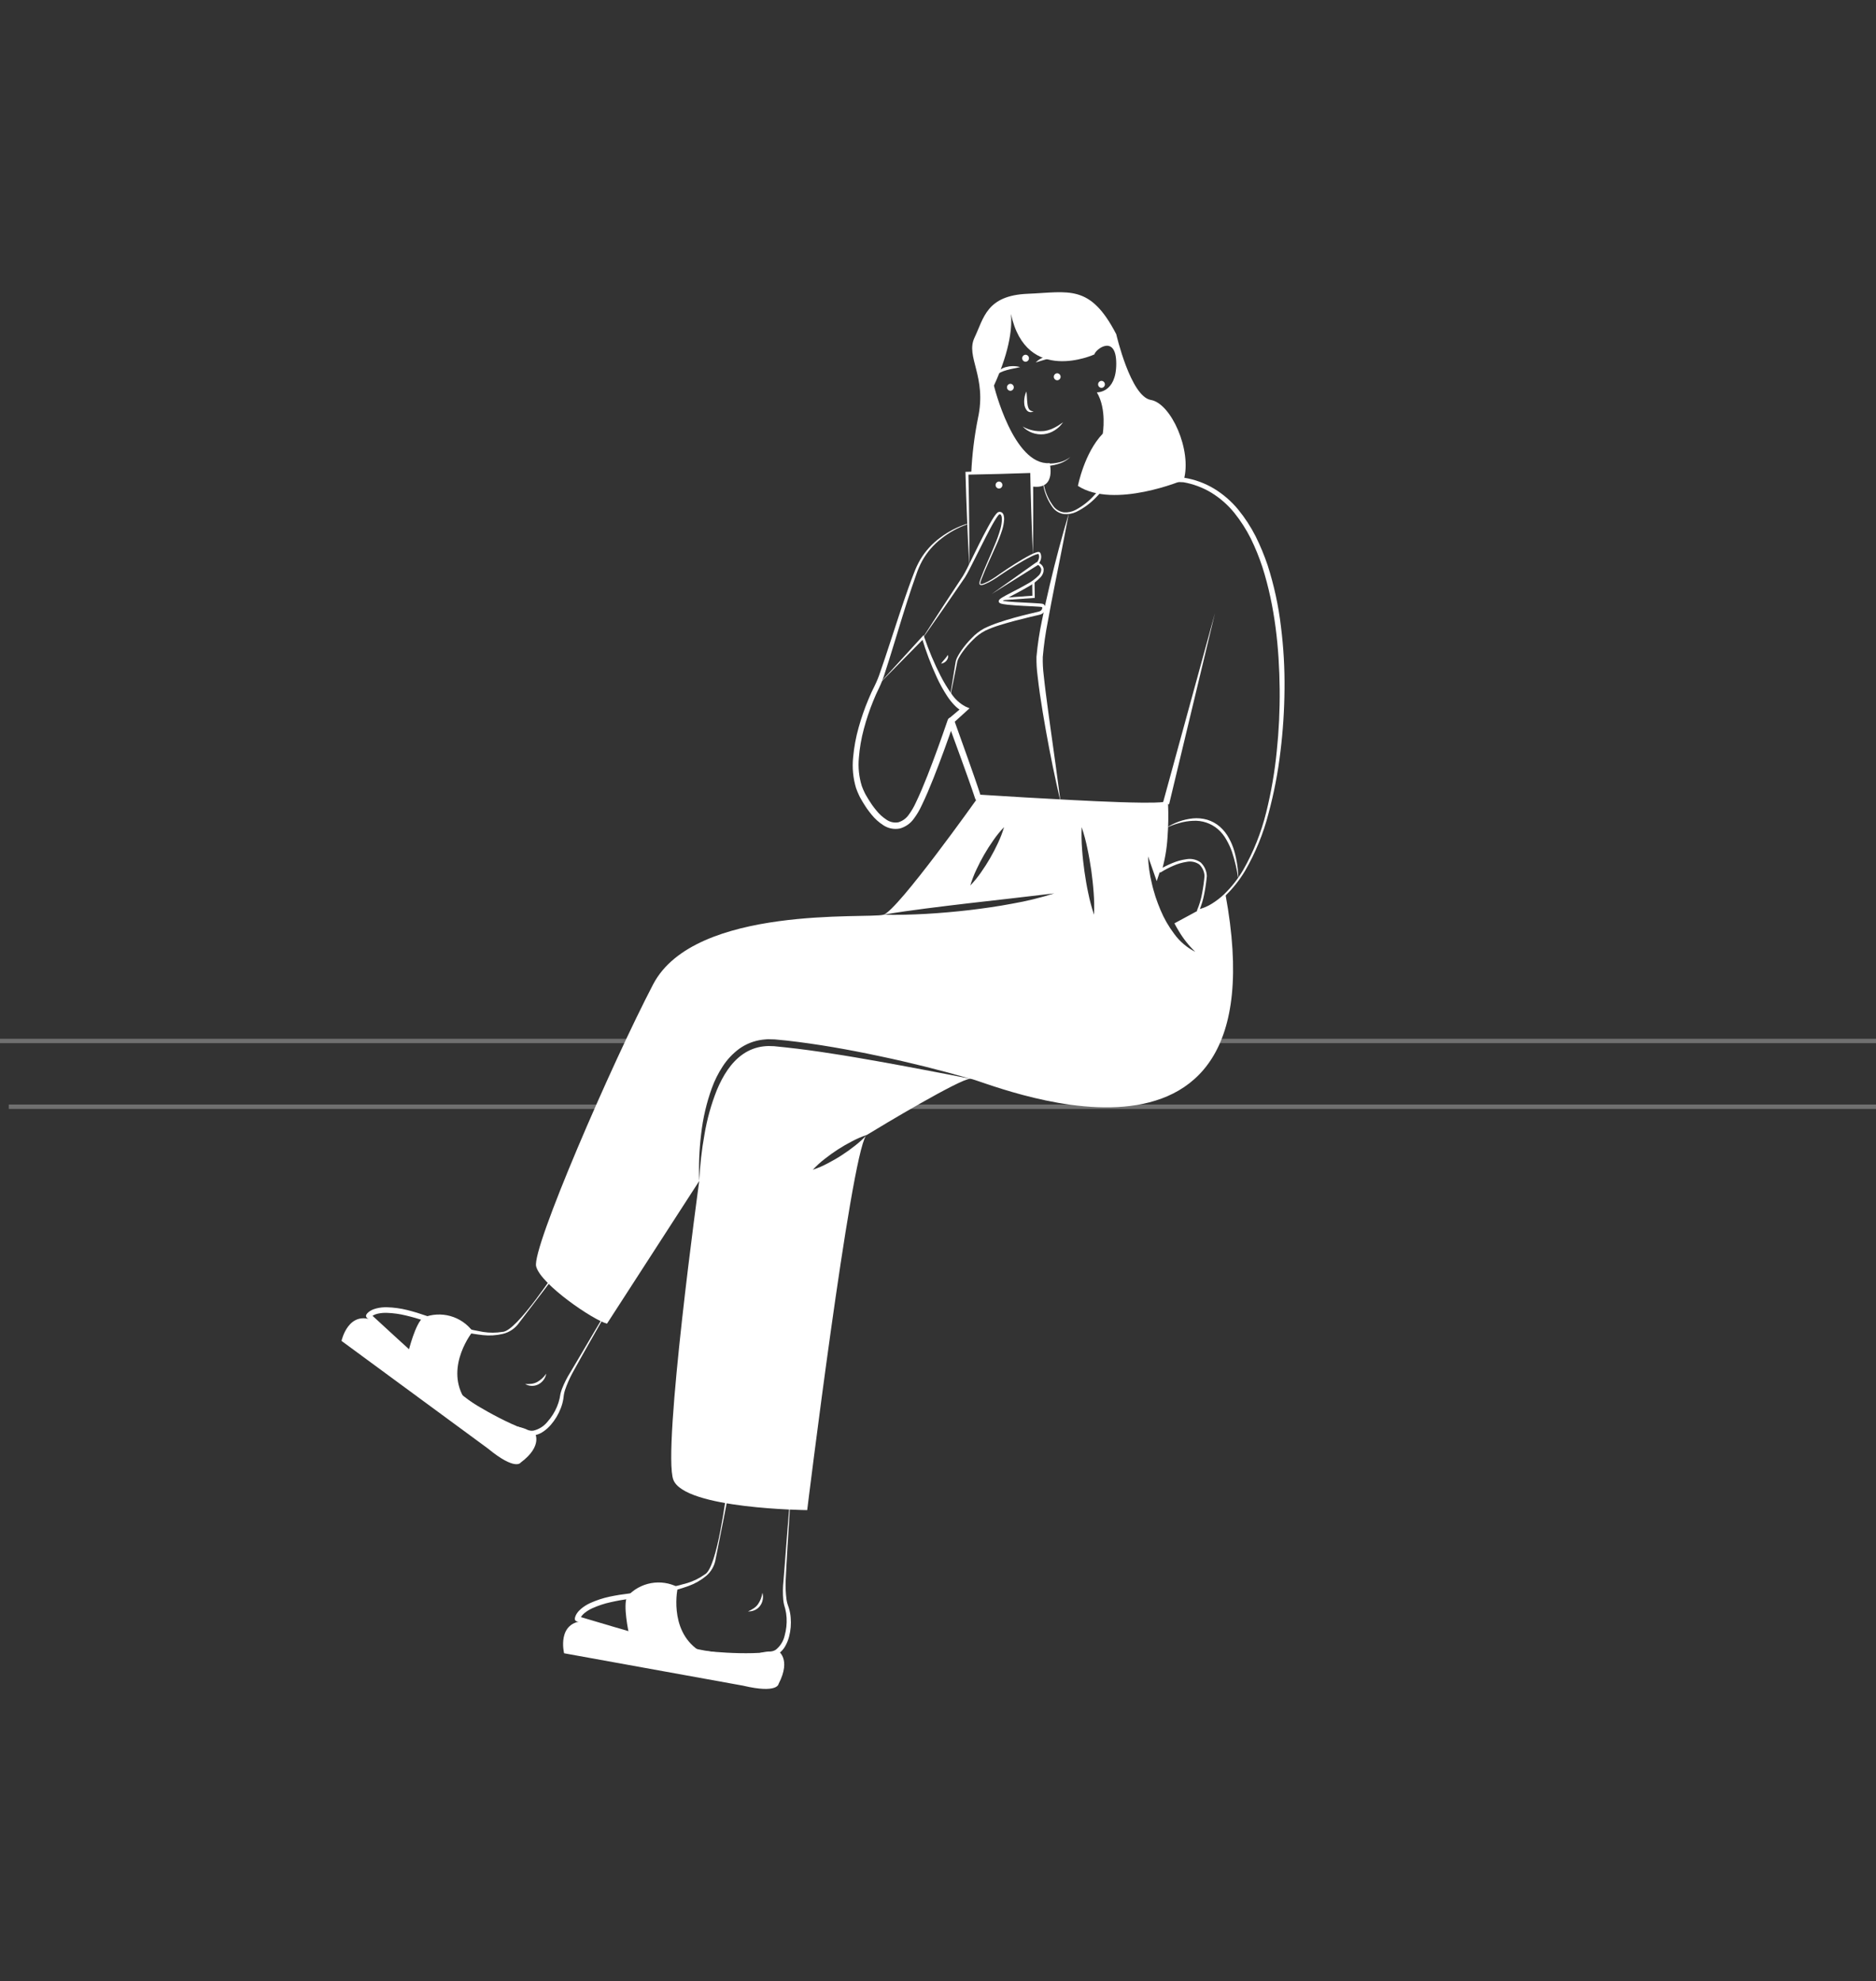 <svg width="428" height="452" viewBox="0 0 428 452" fill="none" xmlns="http://www.w3.org/2000/svg">
<rect x="0" y="0" width="428" height="452" fill="#333333" stroke="none"/>
<path opacity="0.3" d="M433 237H208V238H433V237Z" fill="white"/>
<path opacity="0.3" d="M149 237H-3V238H149V237Z" fill="white"/>
<path opacity="0.3" d="M433 252H177V253H433V252Z" fill="white"/>
<path opacity="0.3" d="M149 252H2V253H149V252Z" fill="white"/>
<path d="M270.066 109.51C270.066 109.51 254.171 116.217 245.922 110.856C245.922 110.856 247.355 103.359 251.589 98.938C251.589 98.938 252.552 93.363 250.242 89.519C250.242 89.519 254.669 89.711 254.669 82.983C254.669 76.255 250.049 79.523 249.665 80.868C249.665 80.868 234.15 87.981 230.648 71.626C230.888 74.076 230.696 79.411 226.761 87.981C226.761 87.981 231.188 106.242 239.464 105.666C239.464 105.666 241.004 111.432 235.999 111.048C235.802 111.032 235.604 111.026 235.411 111.021L235.358 107.588L221.586 107.946C221.774 103.757 222.282 99.589 223.104 95.478C225.221 85.866 220.217 81.445 222.334 77.024C224.451 72.603 225.029 67.413 234.459 67.028C243.891 66.644 248.702 64.721 254.669 76.255C254.669 76.255 257.941 90.48 262.56 91.249C267.179 92.018 271.991 102.782 270.066 109.51Z" fill="white"/>
<path d="M238.17 110.711C238.545 112.517 239.331 114.213 240.468 115.666C241.053 116.349 241.872 116.788 242.764 116.898C243.658 116.956 244.551 116.77 245.347 116.36C246.965 115.502 248.418 114.365 249.638 113.001C250.901 111.665 252.061 110.235 253.107 108.723C253.143 108.671 253.192 108.629 253.248 108.6C253.305 108.571 253.367 108.557 253.431 108.558L270.084 108.991L270.14 108.996L270.148 108.997C272.57 109.381 274.894 110.229 276.993 111.495C279.08 112.764 280.939 114.374 282.491 116.259C284.019 118.136 285.344 120.168 286.447 122.321C287.518 124.475 288.441 126.699 289.208 128.978C290.673 133.539 291.69 138.231 292.245 142.988C292.84 147.723 293.11 152.494 293.054 157.266C293.016 162.032 292.704 166.791 292.12 171.52C291.561 176.252 290.659 180.937 289.421 185.539C288.237 190.167 286.42 194.611 284.021 198.743C282.786 200.797 281.29 202.683 279.571 204.354C277.865 206.094 275.724 207.345 273.37 207.976C273.328 207.985 273.285 207.982 273.244 207.968C273.204 207.954 273.169 207.93 273.142 207.897C273.115 207.864 273.098 207.824 273.092 207.782C273.087 207.74 273.093 207.697 273.11 207.658L273.12 207.636C273.639 206.408 274.019 205.127 274.253 203.816C274.508 202.5 274.694 201.172 274.808 199.836L274.809 199.884C274.767 198.864 274.327 197.901 273.583 197.202C273.166 196.919 272.697 196.723 272.203 196.626C271.708 196.529 271.2 196.532 270.707 196.636C269.665 196.797 268.649 197.097 267.686 197.526C266.709 197.943 265.766 198.435 264.866 198.997C264.787 199.046 264.692 199.062 264.601 199.042C264.51 199.021 264.431 198.965 264.382 198.886C264.356 198.844 264.339 198.796 264.332 198.746C264.326 198.697 264.329 198.647 264.343 198.599C265.019 196.132 265.423 193.598 265.547 191.044C265.701 188.483 265.707 185.915 265.564 183.354L266.178 183.76C265.707 183.886 265.224 183.964 264.736 183.991C264.277 184.034 263.826 184.051 263.373 184.073C262.47 184.107 261.57 184.121 260.671 184.127C258.873 184.137 257.079 184.113 255.286 184.078C251.699 184.007 248.116 183.889 244.535 183.752C237.371 183.486 230.217 183.087 223.06 182.678C222.933 182.671 222.811 182.626 222.71 182.549C222.609 182.473 222.534 182.367 222.493 182.247L222.403 181.979L221.734 179.998L220.969 177.816L219.405 173.456L216.229 164.747L217.667 164.73C216.197 169.03 214.649 173.291 212.978 177.522C212.133 179.634 211.263 181.737 210.256 183.808C209.76 184.887 209.15 185.909 208.435 186.858C207.663 187.909 206.56 188.672 205.302 189.025C203.99 189.284 202.629 189.013 201.517 188.272C200.496 187.614 199.589 186.795 198.831 185.847C198.444 185.398 198.114 184.915 197.762 184.446C197.449 183.956 197.111 183.478 196.822 182.977C196.544 182.463 196.224 181.999 195.983 181.444C195.723 180.902 195.494 180.345 195.297 179.776C194.619 177.516 194.395 175.144 194.637 172.796C194.842 170.499 195.26 168.226 195.886 166.006C196.498 163.799 197.251 161.633 198.14 159.522C198.576 158.463 199.054 157.428 199.584 156.393C200.067 155.399 200.482 154.374 200.824 153.323C202.31 149.065 203.664 144.735 205.096 140.437C205.808 138.286 206.536 136.139 207.297 134.002C207.676 132.933 208.073 131.869 208.488 130.811C208.885 129.735 209.371 128.694 209.941 127.698C211.116 125.721 212.68 124.001 214.538 122.643C216.366 121.272 218.409 120.214 220.584 119.511L220.625 119.649C218.496 120.402 216.508 121.502 214.74 122.905C212.964 124.277 211.484 125.995 210.391 127.954C209.863 128.94 209.417 129.968 209.059 131.027C208.678 132.089 208.308 133.155 207.947 134.227C207.23 136.37 206.544 138.525 205.874 140.686C204.524 145.008 203.257 149.35 201.841 153.672C201.495 154.779 201.072 155.86 200.574 156.908C200.083 157.894 199.621 158.922 199.208 159.962C198.363 162.036 197.652 164.162 197.078 166.327C196.499 168.474 196.12 170.671 195.948 172.888C195.744 175.062 195.972 177.254 196.619 179.34C196.8 179.838 197.007 180.326 197.24 180.802C197.451 181.285 197.783 181.758 198.048 182.237C198.331 182.712 198.648 183.16 198.945 183.624C199.275 184.058 199.586 184.514 199.94 184.92C200.598 185.744 201.386 186.457 202.271 187.03C203.058 187.569 204.026 187.776 204.965 187.604C205.903 187.321 206.72 186.735 207.288 185.938C207.931 185.072 208.481 184.14 208.927 183.158C209.896 181.153 210.755 179.065 211.587 176.972C213.235 172.775 214.761 168.513 216.223 164.244L216.226 164.236C216.277 164.087 216.373 163.958 216.501 163.866C216.629 163.774 216.782 163.724 216.94 163.723C217.098 163.722 217.252 163.77 217.381 163.86C217.51 163.95 217.608 164.079 217.661 164.227L220.783 172.964L222.321 177.343L223.076 179.541L223.445 180.649L223.624 181.216L223.714 181.508C223.753 181.663 223.783 181.821 223.805 181.979L223.148 181.28C230.291 181.751 237.442 182.143 244.59 182.529C248.165 182.715 251.74 182.884 255.314 183.005C257.101 183.065 258.888 183.114 260.672 183.129C261.564 183.136 262.455 183.134 263.341 183.114C263.783 183.098 264.227 183.088 264.661 183.053C265.068 183.035 265.473 182.98 265.871 182.89L265.922 182.877C265.979 182.863 266.039 182.859 266.098 182.868C266.157 182.877 266.214 182.897 266.265 182.927C266.316 182.957 266.36 182.997 266.396 183.045C266.432 183.093 266.457 183.147 266.472 183.204C266.479 183.235 266.484 183.265 266.485 183.296C266.595 185.898 266.553 188.504 266.359 191.101C266.195 193.711 265.742 196.296 265.011 198.807L264.489 198.409C265.431 197.839 266.416 197.343 267.436 196.926C268.457 196.489 269.532 196.191 270.633 196.039C271.204 195.932 271.79 195.943 272.357 196.068C272.923 196.194 273.459 196.434 273.93 196.772C274.777 197.571 275.279 198.667 275.332 199.829C275.334 199.845 275.334 199.861 275.333 199.877C275.209 201.232 275.014 202.58 274.747 203.915C274.498 205.263 274.099 206.579 273.557 207.839L273.307 207.499C274.436 207.243 275.511 206.795 276.488 206.175C277.484 205.556 278.415 204.838 279.268 204.033C280.964 202.396 282.428 200.534 283.619 198.5C285.963 194.392 287.728 189.981 288.864 185.39C290.007 180.8 290.816 176.132 291.283 171.425C291.776 166.722 292 161.995 291.954 157.267C291.856 147.836 290.865 138.335 288.008 129.373C287.276 127.147 286.394 124.974 285.365 122.869C284.318 120.787 283.055 118.821 281.598 117.002C280.139 115.203 278.387 113.662 276.416 112.444C274.442 111.244 272.261 110.423 269.985 110.023L270.048 110.03L253.405 109.309L253.729 109.144C252.639 110.677 251.422 112.116 250.091 113.445C248.785 114.82 247.244 115.952 245.541 116.788C244.662 117.207 243.685 117.379 242.715 117.284C241.743 117.137 240.86 116.634 240.24 115.872C239.116 114.356 238.36 112.601 238.031 110.744L238.17 110.711Z" fill="white"/>
<path d="M200.2 156.413L210.388 145.262L210.705 144.915L210.863 145.373C211.894 148.389 213.135 151.329 214.577 154.171C215.29 155.578 216.107 156.93 217.022 158.215C217.832 159.473 218.952 160.503 220.275 161.204L221.198 161.598L220.448 162.279L217.419 165.027L216.471 163.946L219.601 161.312L219.774 162.387C218.977 161.999 218.262 161.464 217.665 160.81C217.094 160.202 216.575 159.546 216.117 158.849C215.221 157.488 214.428 156.06 213.747 154.58C212.395 151.65 211.251 148.63 210.323 145.54L210.799 145.651L200.2 156.413Z" fill="white"/>
<path d="M265.328 183.145L277.188 139.882L266.721 183.505L265.328 183.145Z" fill="white"/>
<path d="M243.866 117.074C242.812 122.565 241.735 128.045 240.633 133.515C240.108 136.254 239.545 138.986 239.069 141.728C238.529 144.432 238.14 147.164 237.904 149.911C237.874 151.273 237.942 152.636 238.11 153.988C238.247 155.367 238.427 156.746 238.593 158.128C238.931 160.892 239.339 163.651 239.708 166.416C240.496 171.94 241.251 177.475 241.971 183.02C240.703 177.573 239.579 172.097 238.599 166.592C238.097 163.841 237.662 161.079 237.243 158.31C237.045 156.923 236.868 155.531 236.711 154.134C236.525 152.717 236.443 151.287 236.466 149.857C236.72 147.041 237.144 144.242 237.734 141.476C238.291 138.73 238.884 135.997 239.54 133.278C240.822 127.835 242.264 122.433 243.866 117.074ZM266.066 188.887C267.881 187.69 269.957 186.948 272.12 186.722C273.224 186.612 274.339 186.713 275.405 187.019C276.479 187.341 277.472 187.888 278.317 188.623C279.147 189.359 279.841 190.235 280.367 191.211C280.896 192.165 281.314 193.176 281.613 194.225C282.191 196.298 282.499 198.438 282.528 200.59C282.227 198.487 281.744 196.414 281.086 194.394C280.742 193.407 280.303 192.455 279.777 191.551C279.275 190.65 278.621 189.843 277.844 189.164C276.266 187.817 274.225 187.138 272.154 187.271C271.104 187.317 270.063 187.487 269.053 187.777C268.025 188.053 267.025 188.425 266.066 188.887Z" fill="white"/>
<path d="M188.194 264.378C189.156 263.622 190.149 262.905 191.174 262.244C192.199 261.582 193.263 260.968 194.351 260.409C195.445 259.822 196.587 259.329 197.765 258.937C201.1 256.882 219.06 246.118 221.369 246.118C217.869 245.449 214.376 244.732 210.868 244.094C207.368 243.425 203.862 242.777 200.351 242.15C196.85 241.535 193.342 240.913 189.826 240.386C186.31 239.827 182.794 239.346 179.269 238.968L176.62 238.693L175.367 238.653C174.95 238.658 174.534 238.687 174.121 238.74C172.466 238.943 170.886 239.546 169.517 240.496C166.742 242.401 164.889 245.496 163.549 248.693C162.246 251.971 161.297 255.379 160.719 258.858C160.088 262.355 159.69 265.891 159.528 269.441C159.528 269.441 151.053 330.952 153.623 337.621C156.185 344.283 184.157 344.535 184.157 344.535C184.157 344.535 194.036 264.141 197.568 259.141C196.774 259.967 195.92 260.733 195.014 261.433C194.052 262.197 193.058 262.908 192.033 263.567C191.009 264.236 189.944 264.842 188.856 265.409C187.763 265.997 186.621 266.49 185.442 266.882C186.286 265.97 187.207 265.132 188.194 264.378ZM279.584 204.04C276.123 207.378 273.34 207.74 273.34 207.74L267.94 210.662C268.239 211.244 268.563 211.819 268.91 212.378C269.944 214.138 271.217 215.747 272.694 217.158C270.791 216.196 269.145 214.795 267.893 213.071C266.612 211.377 265.552 209.528 264.739 207.567C264.329 206.599 263.966 205.606 263.627 204.614C263.328 203.606 263.012 202.606 262.791 201.583C262.288 199.547 261.994 197.466 261.917 195.37L263.895 201.032L264.676 198.701C266.6 192.551 266.024 183.323 266.024 183.323C262.752 184.481 223.104 181.977 223.104 181.977C223.104 181.977 204.821 207.74 201.549 208.701C204.79 208.126 208.03 207.685 211.278 207.268C214.526 206.835 217.774 206.473 221.015 206.079L230.751 204.969L240.512 203.827C237.376 204.828 234.176 205.612 230.933 206.173C227.708 206.788 224.452 207.244 221.196 207.638C217.94 208.016 214.673 208.302 211.396 208.496C208.117 208.677 204.837 208.78 201.549 208.701C198.277 209.662 158.495 206.394 149.003 224.591C139.511 242.787 121.291 284.819 122.316 288.921C123.341 293.023 135.403 301.22 138.486 301.992L159.528 269.441C159.385 265.868 159.53 262.289 159.961 258.74C160.364 255.158 161.184 251.636 162.406 248.244C163.03 246.523 163.85 244.88 164.849 243.346C165.861 241.77 167.152 240.391 168.657 239.276C170.216 238.164 172.025 237.455 173.924 237.213C174.397 237.181 174.87 237.094 175.343 237.102L176.754 237.142L179.435 237.402C186.562 238.205 193.602 239.457 200.587 240.945C207.58 242.409 214.51 244.149 221.369 246.118C223.679 246.118 293.074 277.102 279.584 204.04ZM227.677 192.347C227.133 193.512 226.549 194.654 225.903 195.764C225.264 196.874 224.573 197.956 223.829 199.008C223.095 200.082 222.272 201.094 221.369 202.032C221.739 200.785 222.206 199.568 222.765 198.394C223.309 197.229 223.892 196.087 224.539 194.977C225.177 193.866 225.868 192.785 226.612 191.733C227.349 190.66 228.172 189.649 229.072 188.709C228.702 189.956 228.236 191.172 227.677 192.347ZM249.602 208.701C249.061 207.092 248.621 205.451 248.285 203.788C247.922 202.142 247.654 200.48 247.41 198.811C247.189 197.142 246.984 195.473 246.874 193.788C246.74 192.098 246.708 190.402 246.779 188.709C247.318 190.318 247.756 191.959 248.088 193.622C248.451 195.268 248.719 196.929 248.971 198.591C249.192 200.26 249.389 201.929 249.507 203.614C249.641 205.306 249.673 207.005 249.602 208.701L249.602 208.701Z" fill="white"/>
<path d="M197.765 258.937C197.703 259.006 197.637 259.072 197.568 259.134C197.621 259.057 197.688 258.99 197.765 258.937Z" fill="white"/>
<path d="M227.05 85.866C227.174 85.309 227.504 84.818 227.973 84.492C228.422 84.15 228.934 83.899 229.479 83.753C229.747 83.682 230.018 83.625 230.291 83.583C230.566 83.562 230.838 83.528 231.111 83.532C231.658 83.53 232.202 83.604 232.728 83.752C232.194 83.9 231.677 83.989 231.167 84.09C230.66 84.203 230.158 84.296 229.677 84.444C229.193 84.569 228.724 84.743 228.276 84.962C227.81 85.178 227.393 85.486 227.05 85.866ZM236.288 82.695C236.71 82.273 237.201 81.926 237.739 81.669C238.269 81.402 238.828 81.193 239.404 81.046C240.555 80.739 241.764 80.711 242.928 80.965C242.35 81.124 241.788 81.226 241.232 81.354C240.676 81.473 240.127 81.603 239.581 81.742C239.032 81.871 238.493 82.034 237.946 82.188L236.288 82.695ZM230.514 89.166C230.722 89.159 230.919 89.072 231.063 88.922C231.208 88.773 231.289 88.573 231.289 88.365C231.289 88.158 231.208 87.958 231.063 87.808C230.919 87.659 230.722 87.572 230.514 87.564C230.306 87.572 230.109 87.659 229.965 87.808C229.82 87.958 229.739 88.158 229.739 88.365C229.739 88.573 229.82 88.773 229.965 88.922C230.109 89.072 230.306 89.159 230.514 89.166ZM241.196 86.763C241.404 86.756 241.601 86.669 241.745 86.519C241.89 86.37 241.971 86.17 241.971 85.963C241.971 85.755 241.89 85.555 241.745 85.406C241.601 85.256 241.404 85.169 241.196 85.162C240.988 85.169 240.791 85.256 240.647 85.406C240.502 85.555 240.421 85.755 240.421 85.963C240.421 86.17 240.502 86.37 240.647 86.519C240.791 86.669 240.988 86.756 241.196 86.763ZM234.171 89.326C234.238 89.819 234.265 90.29 234.293 90.756C234.329 91.22 234.339 91.68 234.406 92.118C234.438 92.532 234.549 92.937 234.734 93.31C234.851 93.484 235.012 93.624 235.2 93.718C235.388 93.811 235.597 93.855 235.807 93.844C235.581 93.977 235.322 94.043 235.06 94.032C234.769 94.01 234.497 93.879 234.299 93.665C233.95 93.254 233.738 92.745 233.693 92.208C233.636 91.715 233.65 91.216 233.735 90.726C233.807 90.24 233.954 89.768 234.171 89.326ZM233.305 97.304C234.746 98.134 236.409 98.501 238.067 98.355C238.268 98.34 238.467 98.308 238.662 98.259C238.861 98.227 239.057 98.177 239.247 98.108L239.827 97.92C240.01 97.83 240.196 97.745 240.385 97.662C240.76 97.481 241.125 97.279 241.479 97.059C241.833 96.832 242.168 96.571 242.543 96.343C242.281 96.689 241.999 97.021 241.698 97.336C241.378 97.639 241.03 97.912 240.66 98.151C239.906 98.648 239.046 98.963 238.148 99.069C237.259 99.166 236.36 99.058 235.52 98.751C234.68 98.445 233.922 97.95 233.305 97.304H233.305ZM239.049 105.768C239.969 105.786 240.887 105.681 241.779 105.454C242.688 105.238 243.533 104.811 244.246 104.209C243.579 104.888 242.761 105.402 241.859 105.709C240.954 106.033 240.008 106.232 239.049 106.302V105.768ZM233.978 82.534C234.186 82.527 234.383 82.44 234.528 82.29C234.672 82.141 234.753 81.941 234.753 81.734C234.753 81.526 234.672 81.326 234.528 81.177C234.383 81.027 234.186 80.94 233.978 80.933C233.771 80.94 233.574 81.027 233.429 81.177C233.285 81.326 233.204 81.526 233.204 81.734C233.204 81.941 233.285 82.141 233.429 82.29C233.574 82.44 233.771 82.527 233.978 82.534ZM251.301 88.493C251.508 88.486 251.705 88.399 251.85 88.249C251.994 88.1 252.075 87.9 252.075 87.692C252.075 87.485 251.994 87.285 251.85 87.136C251.705 86.986 251.508 86.899 251.301 86.892C251.093 86.899 250.896 86.986 250.751 87.136C250.607 87.285 250.526 87.485 250.526 87.692C250.526 87.9 250.607 88.1 250.751 88.249C250.896 88.399 251.093 88.486 251.301 88.493Z" fill="white"/>
<path d="M228.782 136.933L228.743 136.4L235.535 135.915L235.488 132.733L236.023 132.725L236.076 136.412L228.782 136.933Z" fill="white"/>
<path d="M235.655 126.557C235.512 123.397 235.378 120.237 235.291 117.076C235.199 113.915 235.087 110.755 235.041 107.593L235.368 107.906L227.991 108.134L220.612 108.299L220.935 107.961C221.016 111.519 221.08 115.079 221.106 118.638C221.153 122.197 221.166 125.757 221.144 129.316C220.945 125.76 220.778 122.203 220.642 118.647C220.489 115.091 220.372 111.534 220.274 107.977L220.265 107.648L220.597 107.639L227.973 107.427L235.351 107.27L235.674 107.263L235.679 107.584C235.722 110.745 235.712 113.907 235.72 117.069C235.732 120.231 235.698 123.394 235.655 126.557Z" fill="white"/>
<path d="M227.916 111.464C228.124 111.457 228.321 111.37 228.465 111.22C228.61 111.071 228.69 110.871 228.69 110.663C228.69 110.456 228.61 110.256 228.465 110.107C228.321 109.957 228.124 109.87 227.916 109.863C227.708 109.87 227.511 109.957 227.366 110.107C227.222 110.256 227.141 110.456 227.141 110.663C227.141 110.871 227.222 111.071 227.366 111.22C227.511 111.37 227.708 111.457 227.916 111.464ZM210.564 145.436C213.558 140.752 216.59 136.095 219.658 131.467C220.371 130.32 220.943 129.031 221.567 127.798L223.408 124.056C224.035 122.814 224.676 121.579 225.344 120.354C225.679 119.742 226.02 119.133 226.386 118.533C226.572 118.234 226.755 117.934 226.967 117.643C227.073 117.494 227.186 117.349 227.306 117.211C227.371 117.134 227.441 117.063 227.517 116.998C227.559 116.96 227.604 116.925 227.65 116.892C227.718 116.854 227.789 116.823 227.863 116.8C227.985 116.772 228.111 116.77 228.234 116.793C228.357 116.816 228.474 116.864 228.577 116.934C228.76 117.075 228.894 117.269 228.96 117.49C229.069 117.855 229.109 118.237 229.078 118.617C229.03 119.329 228.902 120.033 228.698 120.717C228.284 122.054 227.779 123.361 227.186 124.63C226.061 127.171 224.855 129.684 223.87 132.267L223.715 132.756C223.67 132.894 223.653 133.04 223.666 133.185C223.699 133.256 223.864 133.277 224.023 133.238C224.186 133.207 224.346 133.159 224.5 133.097C225.134 132.832 225.745 132.514 226.326 132.144C226.917 131.783 227.482 131.394 228.045 130.982C228.614 130.578 229.191 130.189 229.772 129.804C230.934 129.036 232.109 128.289 233.311 127.581C233.914 127.229 234.521 126.883 235.148 126.565C235.463 126.407 235.781 126.256 236.118 126.125C236.291 126.055 236.469 126 236.651 125.961C236.758 125.935 236.869 125.927 236.979 125.936C237.069 125.94 237.155 125.972 237.227 126.026C237.298 126.081 237.351 126.156 237.378 126.242L237.358 126.189C237.459 126.4 237.519 126.628 237.535 126.862C237.552 127.086 237.537 127.312 237.49 127.533C237.384 127.961 237.184 128.361 236.903 128.702L236.8 128.304C237.111 128.436 237.393 128.628 237.629 128.87C237.881 129.122 238.047 129.448 238.103 129.8C238.124 130.137 238.077 130.475 237.963 130.793C237.85 131.111 237.674 131.403 237.444 131.652C236.597 132.55 235.611 133.307 234.523 133.892C233.483 134.507 232.42 135.069 231.361 135.628L229.785 136.473C229.527 136.617 229.27 136.763 229.026 136.915C228.906 136.992 228.788 137.07 228.685 137.149C228.641 137.183 228.6 137.219 228.561 137.258C228.536 137.28 228.547 137.278 228.545 137.274C228.536 137.282 228.554 137.259 228.564 137.213C228.566 137.172 228.563 137.131 228.553 137.091C228.542 137.051 228.519 137.016 228.487 136.989L228.487 136.983C228.472 136.98 228.51 136.993 228.529 137C228.583 137.021 228.639 137.038 228.696 137.052C228.825 137.083 228.963 137.109 229.105 137.132C229.389 137.176 229.681 137.211 229.975 137.24C230.562 137.298 231.156 137.338 231.751 137.375L235.333 137.564C235.932 137.596 236.53 137.627 237.137 137.676L237.601 137.723C237.679 137.732 237.765 137.746 237.86 137.765C237.992 137.797 238.115 137.86 238.217 137.95C238.375 138.111 238.481 138.316 238.52 138.539C238.56 138.762 238.53 138.991 238.436 139.196C238.298 139.559 238.038 139.862 237.702 140.056C237.54 140.145 237.367 140.212 237.187 140.253L236.745 140.357L234.999 140.764C232.678 141.327 230.362 141.914 228.091 142.624C226.959 142.969 225.853 143.391 224.78 143.887C223.741 144.429 222.797 145.135 221.984 145.977C221.134 146.801 220.356 147.697 219.66 148.655C219.311 149.129 218.996 149.627 218.72 150.146C218.586 150.396 218.48 150.66 218.405 150.933L218.236 151.813L216.823 158.847L216.752 158.834L217.902 151.747L218.054 150.862C218.129 150.556 218.239 150.259 218.382 149.978C218.656 149.435 218.97 148.913 219.321 148.416C220.012 147.422 220.787 146.49 221.639 145.63C222.473 144.73 223.447 143.972 224.524 143.383C225.613 142.851 226.738 142.394 227.89 142.017C230.172 141.239 232.494 140.614 234.828 140.054L236.578 139.639L237.01 139.536C237.122 139.511 237.231 139.47 237.331 139.415C237.518 139.307 237.662 139.138 237.739 138.937C237.822 138.743 237.777 138.533 237.726 138.513C237.716 138.504 237.703 138.497 237.69 138.493C237.637 138.484 237.576 138.472 237.505 138.465L237.076 138.423C236.489 138.378 235.891 138.349 235.294 138.319C234.1 138.261 232.902 138.209 231.702 138.123C231.102 138.08 230.502 138.034 229.898 137.968C229.597 137.936 229.294 137.897 228.987 137.847C228.833 137.821 228.677 137.79 228.516 137.75C228.428 137.727 228.341 137.699 228.256 137.665C228.2 137.645 228.146 137.618 228.097 137.585L228.002 137.517C227.946 137.463 227.903 137.396 227.875 137.323C227.854 137.259 227.846 137.191 227.853 137.123C227.86 137.056 227.882 136.991 227.916 136.932C227.949 136.873 227.99 136.819 228.038 136.772C228.103 136.704 228.174 136.642 228.25 136.585C228.386 136.483 228.518 136.398 228.651 136.314C228.916 136.152 229.182 136.005 229.447 135.859L231.044 135.023C232.107 134.474 233.167 133.926 234.193 133.331C235.226 132.798 236.17 132.108 236.991 131.286C237.174 131.101 237.319 130.881 237.417 130.639C237.515 130.397 237.564 130.139 237.561 129.878C237.505 129.631 237.389 129.401 237.223 129.209C237.057 129.017 236.847 128.869 236.61 128.777L236.295 128.631L236.507 128.379C236.746 128.102 236.919 127.776 237.015 127.423C237.056 127.251 237.071 127.074 237.062 126.897C237.053 126.728 237.015 126.563 236.95 126.407L236.93 126.354C236.926 126.404 236.995 126.394 236.925 126.39C236.862 126.385 236.798 126.39 236.736 126.404C236.578 126.436 236.422 126.481 236.272 126.539C235.957 126.654 235.644 126.794 235.334 126.942C234.715 127.24 234.106 127.57 233.504 127.912C232.3 128.599 231.118 129.326 229.95 130.076C229.366 130.451 228.784 130.831 228.215 131.223C227.65 131.625 227.064 132.016 226.463 132.372C225.865 132.741 225.235 133.058 224.582 133.319C224.413 133.384 224.238 133.433 224.059 133.464C223.955 133.5 223.842 133.502 223.736 133.47C223.631 133.439 223.538 133.376 223.47 133.289C223.426 133.094 223.438 132.89 223.505 132.701L223.66 132.195C224.614 129.569 225.834 127.071 226.87 124.495C227.421 123.229 227.885 121.928 228.26 120.6C228.437 119.947 228.542 119.276 228.571 118.6C228.605 117.964 228.425 117.175 227.981 117.347C227.969 117.356 227.969 117.364 227.958 117.364L227.891 117.424C227.836 117.474 227.786 117.528 227.74 117.585C227.636 117.712 227.538 117.844 227.447 117.981C227.257 118.257 227.076 118.549 226.899 118.842C226.546 119.431 226.213 120.038 225.886 120.647C225.231 121.866 224.609 123.106 223.984 124.345L222.107 128.065C221.464 129.302 220.896 130.559 220.132 131.766C217.001 136.364 213.832 140.934 210.623 145.476L210.564 145.436Z" fill="white"/>
<path d="M226.247 135.524L236.505 128.241L236.905 128.839L226.247 135.524Z" fill="white"/>
<path d="M214.699 151.415C214.942 151.063 215.209 150.729 215.499 150.415C215.777 150.111 216.025 149.781 216.239 149.429C216.324 149.659 216.329 149.911 216.254 150.145C216.179 150.373 216.06 150.583 215.903 150.764C215.598 151.125 215.168 151.357 214.699 151.415Z" fill="white"/>
<path d="M132.647 309.536C132.671 309.555 141.043 294.808 141.027 294.833C140.296 296.044 131.217 312.049 130.575 313.303C129.915 314.535 129.357 315.818 128.905 317.139C128.802 317.462 128.719 317.79 128.658 318.123C128.625 318.289 128.61 318.445 128.591 318.613C128.568 318.798 128.554 318.985 128.52 319.167C128.403 319.896 128.207 320.611 127.934 321.298C127.406 322.677 126.642 323.953 125.676 325.07C125.186 325.642 124.625 326.149 124.006 326.58C123.363 327.047 122.617 327.353 121.831 327.472C121.417 327.531 120.997 327.515 120.589 327.423C120.384 327.379 120.184 327.315 119.992 327.234L119.493 326.998C118.868 326.74 118.22 326.545 117.556 326.416C116.153 326.009 114.814 325.408 113.577 324.631C112.342 323.897 111.169 323.084 110.021 322.245C107.728 320.559 105.504 318.8 103.271 317.05C102.157 316.173 101.051 315.285 99.953 314.388C98.839 313.509 97.741 312.612 96.639 311.719C92.223 308.155 87.936 304.438 83.708 300.658L83.691 300.642C83.594 300.556 83.53 300.438 83.51 300.31C83.489 300.182 83.514 300.05 83.579 299.937C83.653 299.806 83.744 299.685 83.85 299.578C83.933 299.49 84.022 299.407 84.117 299.331C84.294 299.188 84.485 299.064 84.687 298.96C84.876 298.855 85.074 298.767 85.279 298.696C85.475 298.62 85.676 298.558 85.881 298.511C86.666 298.318 87.473 298.231 88.281 298.253C89.837 298.297 91.384 298.508 92.895 298.881C93.639 299.072 94.38 299.271 95.111 299.495C95.833 299.733 96.575 299.959 97.28 300.208C98.704 300.696 100.121 301.199 101.549 301.664C104.375 302.64 107.277 303.383 110.225 303.884C111.684 304.116 113.172 304.111 114.63 303.869C117.891 303.856 127.131 289.442 128.071 288.269C128.233 288.338 128.387 288.425 128.53 288.528C128.555 288.547 118.479 301.727 118.463 301.752C117.58 303.038 116.254 303.953 114.738 304.325C113.235 304.681 111.681 304.776 110.145 304.605C107.118 304.258 104.132 303.62 101.228 302.698C99.775 302.27 98.328 301.83 96.892 301.359C96.172 301.115 95.466 300.915 94.753 300.692C94.04 300.485 93.32 300.304 92.602 300.131C91.183 299.782 89.731 299.581 88.27 299.531C87.569 299.506 86.868 299.569 86.183 299.718C86.019 299.75 85.859 299.796 85.703 299.855C85.549 299.903 85.401 299.965 85.26 300.041C85.124 300.105 84.996 300.184 84.877 300.276C84.824 300.316 84.774 300.36 84.727 300.407C84.688 300.44 84.632 300.521 84.647 300.489L84.518 299.769C88.678 303.611 92.857 307.432 97.056 311.232C98.116 312.17 99.172 313.113 100.245 314.037C101.322 314.956 102.415 315.856 103.511 316.751C105.697 318.547 107.977 320.226 110.341 321.781C111.523 322.552 112.727 323.289 113.965 323.941C115.171 324.609 116.46 325.114 117.8 325.442C118.532 325.566 119.249 325.763 119.941 326.032L120.203 326.158L120.404 326.248C120.537 326.305 120.676 326.348 120.818 326.377C121.104 326.44 121.399 326.449 121.689 326.404C122.956 326.111 124.088 325.399 124.901 324.383C125.806 323.365 126.538 322.205 127.068 320.95C127.333 320.325 127.538 319.678 127.683 319.015C127.723 318.85 127.742 318.685 127.772 318.519C127.803 318.337 127.833 318.142 127.878 317.962C127.964 317.602 128.072 317.248 128.202 316.902C128.724 315.562 129.374 314.275 130.143 313.06C130.898 311.851 140.154 295.957 141.027 294.833" fill="white"/>
<path d="M124.622 313.402C124.538 313.911 124.333 314.394 124.026 314.808C123.716 315.241 123.309 315.594 122.837 315.841C122.362 316.091 121.829 316.209 121.293 316.184C120.775 316.168 120.269 316.028 119.817 315.776C120.301 315.794 120.787 315.774 121.268 315.716C121.721 315.659 122.159 315.521 122.561 315.307C123.386 314.84 124.092 314.188 124.622 313.402ZM121.97 326.824C121.97 326.824 124.017 329.806 118.809 333.675C118.809 333.675 117.66 335.696 111.294 330.466L77.915 305.929C77.915 305.929 79.473 298.661 85.389 301.371L93.189 308.316C93.189 308.316 94.783 301.804 96.565 300.608C98.531 299.812 100.706 299.69 102.749 300.261C104.792 300.831 106.588 302.063 107.856 303.762C107.856 303.762 101.612 311.492 105.757 318.763C105.757 318.763 115.158 324.989 121.97 326.824ZM179.444 356.404C179.474 356.411 180.502 339.489 180.499 339.519C180.375 340.928 179.266 359.29 179.241 360.698C179.191 362.094 179.254 363.491 179.43 364.877C179.479 365.212 179.55 365.543 179.641 365.869C179.685 366.032 179.74 366.178 179.796 366.339C179.857 366.514 179.927 366.688 179.976 366.867C180.193 367.573 180.331 368.301 180.389 369.038C180.521 370.508 180.397 371.99 180.021 373.418C179.832 374.147 179.552 374.849 179.186 375.507C178.814 376.209 178.278 376.811 177.625 377.263C177.279 377.498 176.894 377.668 176.488 377.764C176.284 377.815 176.077 377.846 175.868 377.857L175.316 377.864C174.641 377.907 173.973 378.016 173.32 378.192C171.881 378.442 170.414 378.491 168.961 378.336C167.528 378.219 166.117 378.004 164.716 377.754C161.915 377.247 159.143 376.643 156.367 376.052C154.98 375.753 153.596 375.442 152.215 375.117C150.828 374.817 149.446 374.494 148.063 374.176C142.528 372.914 137.041 371.457 131.58 369.918L131.558 369.912C131.433 369.877 131.324 369.799 131.249 369.693C131.174 369.587 131.138 369.458 131.147 369.328C131.156 369.178 131.184 369.029 131.232 368.887C131.268 368.77 131.312 368.657 131.364 368.547C131.46 368.341 131.576 368.146 131.712 367.964C131.836 367.786 131.975 367.62 132.128 367.467C132.27 367.312 132.423 367.168 132.587 367.036C133.207 366.518 133.894 366.086 134.629 365.75C136.046 365.107 137.528 364.617 139.05 364.289C139.802 364.133 140.555 363.987 141.31 363.867C142.064 363.764 142.829 363.641 143.572 363.555C145.066 363.369 146.56 363.198 148.047 362.988C151.015 362.625 153.949 362.018 156.817 361.173C158.23 360.741 159.564 360.083 160.768 359.226C163.69 357.782 165.644 340.778 165.973 339.312C166.149 339.303 166.325 339.314 166.499 339.343C166.53 339.35 163.281 355.611 163.278 355.641C163.05 357.183 162.263 358.588 161.065 359.587C159.871 360.567 158.517 361.335 157.062 361.855C154.191 362.874 151.228 363.611 148.215 364.059C146.721 364.312 145.227 364.552 143.731 364.759C142.976 364.857 142.255 364.987 141.516 365.099C140.784 365.226 140.058 365.38 139.336 365.54C137.908 365.85 136.516 366.306 135.182 366.903C134.541 367.189 133.939 367.553 133.389 367.987C133.257 368.089 133.133 368.2 133.018 368.322C132.901 368.432 132.796 368.553 132.702 368.683C132.609 368.801 132.529 368.927 132.462 369.062C132.432 369.121 132.407 369.183 132.385 369.246C132.364 369.293 132.35 369.39 132.35 369.355L131.917 368.765C137.344 370.389 142.78 371.986 148.223 373.555C149.588 373.932 150.953 374.315 152.323 374.675C153.695 375.027 155.072 375.356 156.451 375.677C159.205 376.331 161.992 376.838 164.8 377.197C166.201 377.37 167.607 377.504 169.005 377.545C170.382 377.617 171.763 377.504 173.11 377.21C173.822 377 174.553 376.862 175.293 376.8L175.585 376.798L175.804 376.791C175.949 376.783 176.093 376.761 176.233 376.724C176.518 376.656 176.787 376.535 177.027 376.367C178.036 375.547 178.74 374.41 179.022 373.141C179.387 371.829 179.534 370.466 179.458 369.106C179.42 368.429 179.32 367.757 179.158 367.098C179.122 366.933 179.066 366.775 179.02 366.613C178.967 366.437 178.908 366.248 178.87 366.066C178.788 365.706 178.73 365.34 178.694 364.972C178.573 363.539 178.59 362.098 178.747 360.669C178.892 359.251 180.21 340.911 180.499 339.519" fill="white"/>
<path d="M173.938 363.401C174.087 363.895 174.116 364.418 174.022 364.926C173.934 365.45 173.724 365.946 173.409 366.375C173.092 366.808 172.665 367.148 172.173 367.361C171.7 367.574 171.184 367.67 170.667 367.642C171.11 367.446 171.538 367.215 171.945 366.951C172.326 366.702 172.658 366.385 172.926 366.017C173.461 365.235 173.807 364.339 173.938 363.401ZM177.465 376.62C177.465 376.62 180.616 378.4 177.641 384.162C177.641 384.162 177.499 386.482 169.479 384.579L128.697 377.197C128.697 377.197 126.898 369.984 133.404 369.821L143.467 372.634C143.467 372.634 142.032 366.086 143.106 364.229C144.522 362.651 146.421 361.586 148.508 361.201C150.594 360.817 152.749 361.134 154.636 362.104C154.636 362.104 152.43 371.789 159.354 376.499C159.354 376.499 170.538 377.963 177.465 376.62Z" fill="white"/>
</svg>
